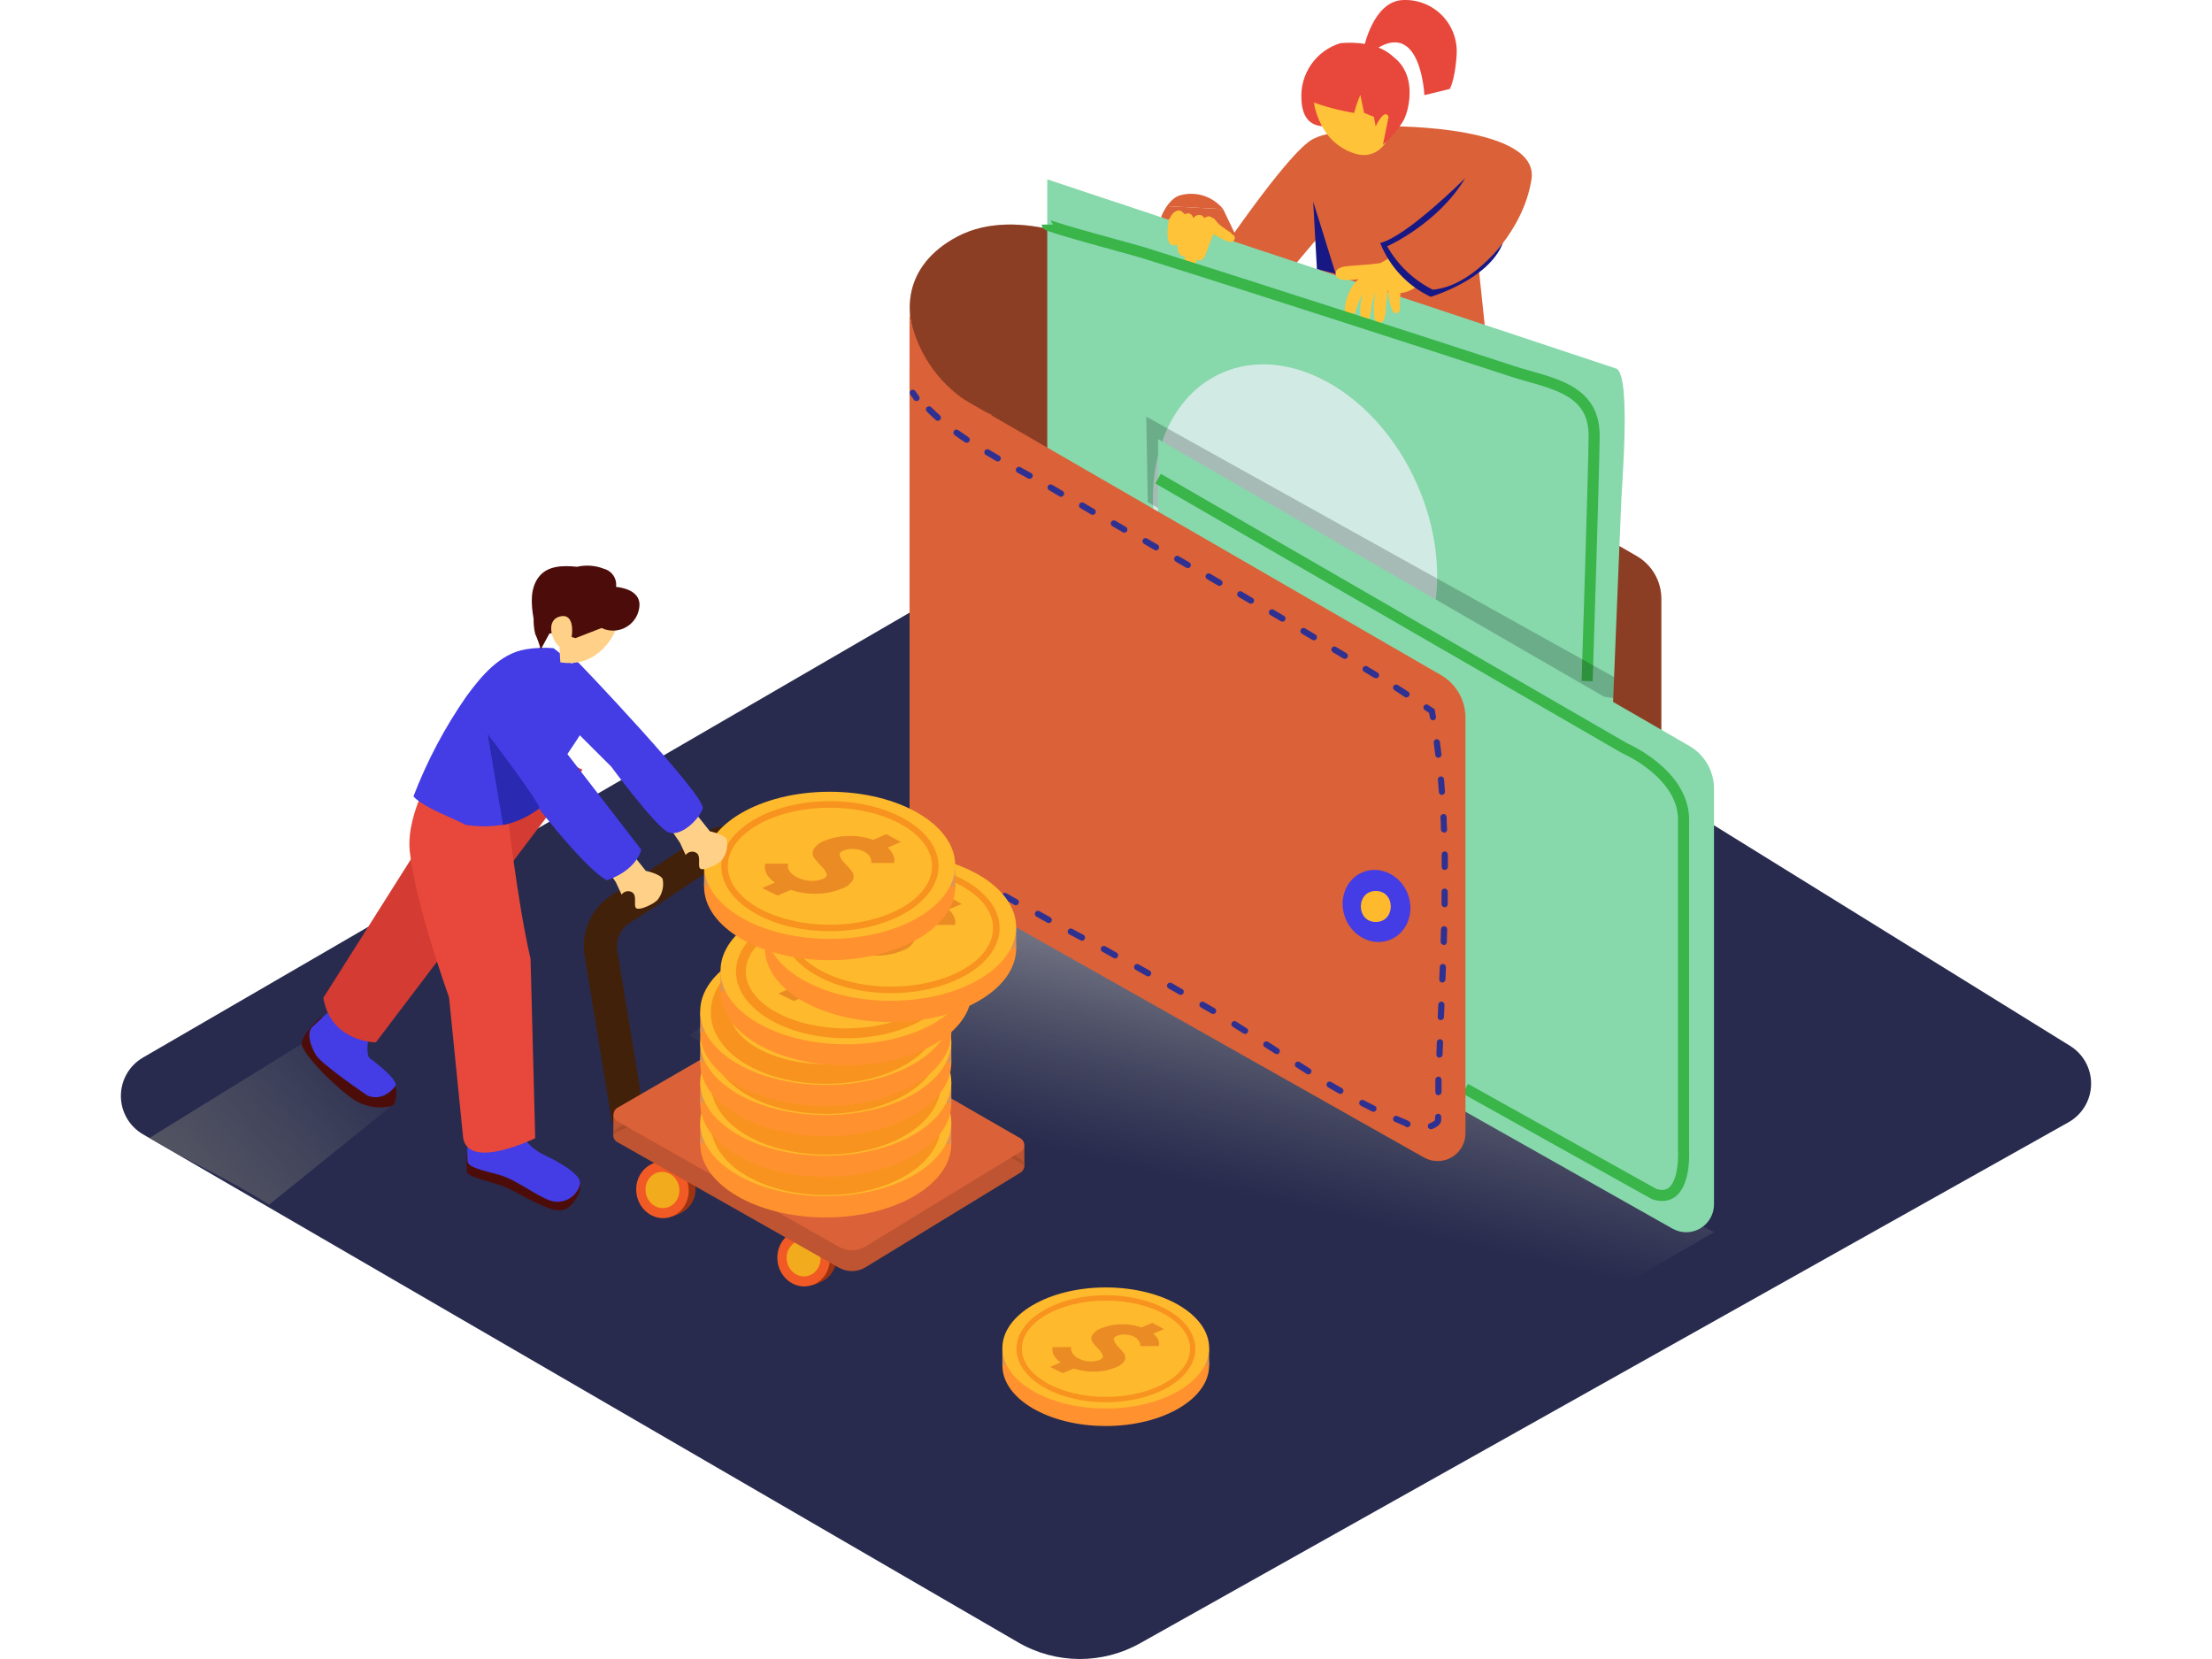 <?xml version="1.0" encoding="UTF-8" standalone="no"?><!-- Generator: Gravit.io --><svg xmlns="http://www.w3.org/2000/svg" xmlns:xlink="http://www.w3.org/1999/xlink" style="isolation:isolate" viewBox="0 0 400 300" width="400pt" height="300pt"><defs><clipPath id="_clipPath_4R2CEgo2SX46K1klMkjLg9uZ4y9en9XB"><rect width="400" height="300"/></clipPath></defs><g clip-path="url(#_clipPath_4R2CEgo2SX46K1klMkjLg9uZ4y9en9XB)"><g><path d=" M 206.188 297.14 L 374.051 202.943 C 376.522 201.552 378.076 198.961 378.138 196.126 C 378.2 193.291 376.761 190.633 374.353 189.136 L 211.623 88.337 C 209.107 86.778 205.937 86.731 203.375 88.214 L 25.852 191.243 C 23.381 192.679 21.86 195.322 21.86 198.18 C 21.86 201.038 23.381 203.681 25.852 205.117 L 184.154 297.017 C 190.961 300.95 199.338 300.997 206.188 297.14 Z " fill="rgb(40,43,78)"/><linearGradient id="_lgradient_52" x1="0.481" y1="0.597" x2="0.647" y2="0.201" gradientTransform="matrix(185.346,0,0,102.266,124.621,152.443)" gradientUnits="userSpaceOnUse"><stop offset="0%" stop-opacity="0" style="stop-color:rgb(128,128,128)"/><stop offset="100%" stop-opacity="0.68" style="stop-color:rgb(183,183,183)"/></linearGradient><path d=" M 254.895 254.709 L 309.967 222.814 L 171.782 152.443 L 124.621 187.286 C 131.716 191.601 247.935 250.215 254.895 254.709 Z " fill="url(#_lgradient_52)"/><linearGradient id="_lgradient_53" x1="0" y1="0.5" x2="0.865" y2="-0.002" gradientTransform="matrix(76.624,0,0,54.31,83.255,203.559)" gradientUnits="userSpaceOnUse"><stop offset="100%" stop-opacity="0" style="stop-color:rgb(128,128,128)"/><stop offset="100%" stop-opacity="0.028" style="stop-color:rgb(124,129,126)"/></linearGradient><path d=" M 116.754 257.87 L 159.879 227.095 L 130.416 203.559 L 83.255 238.436 C 90.338 242.74 109.794 253.376 116.754 257.87 Z " fill="url(#_lgradient_53)"/><linearGradient id="_lgradient_54" x1="0" y1="0.5" x2="0.894" y2="0.053" gradientTransform="matrix(48.191,0,0,29.442,55.764,210.934)" gradientUnits="userSpaceOnUse"><stop offset="100%" stop-opacity="0" style="stop-color:rgb(128,128,128)"/><stop offset="100%" stop-opacity="0.04" style="stop-color:rgb(123,129,126)"/></linearGradient><path d=" M 103.955 217.994 L 85.284 210.934 L 55.764 229.168 C 62.365 233.18 69.403 236.329 75.937 240.375 C 84.903 232.418 94.463 225.302 103.955 217.994 Z " fill="url(#_lgradient_54)"/><linearGradient id="_lgradient_55" x1="0" y1="0.5" x2="0.87" y2="0.007" gradientTransform="matrix(43.742,0,0,30.26,27.006,187.589)" gradientUnits="userSpaceOnUse"><stop offset="0%" stop-opacity="0.585" style="stop-color:rgb(111,111,111)"/><stop offset="100%" stop-opacity="0.05" style="stop-color:rgb(122,129,125)"/></linearGradient><path d=" M 48.647 217.849 L 70.748 200.029 L 56.47 187.589 L 27.006 205.79 C 34.089 210.093 41.688 213.366 48.647 217.849 Z " fill="url(#_lgradient_55)"/><path d=" M 296.003 100.576 L 199.889 45.089 L 199.889 135.33 L 292.91 187.847 C 294.468 188.728 296.377 188.715 297.923 187.813 C 299.469 186.91 300.419 185.255 300.419 183.465 L 300.419 108.286 C 300.427 105.113 298.745 102.175 296.003 100.576 L 296.003 100.576 Z " fill="rgb(218,97,56)"/><path d=" M 221.183 37.815 L 211.007 37.277 C 210.609 37.856 210.275 38.476 210.01 39.126 L 211.276 43.497 L 225.173 46.153 L 221.183 37.815 Z " fill="rgb(218,97,56)"/><path d=" M 245.772 25.33 C 245.077 25.33 242.175 22.82 237.501 25.106 C 232.828 27.392 218.695 48.641 218.695 48.641 L 228.277 54.85 L 237.86 43.497 L 240.583 61.72 C 240.583 61.72 250.77 69.509 268.702 60.835 L 267.413 48.619 C 267.413 48.619 275.382 42.197 276.939 32.469 C 278.497 22.741 251.824 22.842 251.824 22.842" fill="rgb(218,97,56)"/><path d=" M 268.702 60.835 C 270.884 67.348 272.114 74.143 272.356 81.008 L 242.488 67.055 L 240.572 61.765" fill="rgb(255,195,57)"/><g opacity="0.36"><path d=" M 296.003 100.576 L 199.889 45.089 L 199.889 135.33 L 292.91 187.847 C 294.468 188.728 296.377 188.715 297.923 187.813 C 299.469 186.91 300.419 185.255 300.419 183.465 L 300.419 108.286 C 300.427 105.113 298.745 102.175 296.003 100.576 L 296.003 100.576 Z " fill="rgb(0,0,0)"/></g><path d=" M 199.889 45.089 C 199.889 45.089 184.491 36.784 173.126 42.78 C 163.533 47.846 161.605 57.349 169.092 67.985 C 176.578 78.621 206.412 94.176 206.412 94.176" fill="rgb(218,97,56)"/><g opacity="0.36"><path d=" M 199.889 45.089 C 199.889 45.089 184.491 36.784 173.126 42.78 C 163.533 47.846 161.605 57.349 169.092 67.985 C 176.578 78.621 206.412 94.176 206.412 94.176" fill="rgb(0,0,0)"/></g><path d=" M 292.327 66.674 L 189.377 32.436 L 189.377 122.676 L 282.397 175.194 C 283.956 176.075 285.865 176.062 287.411 175.16 C 288.957 174.257 289.907 172.602 289.906 170.812 L 293.112 92.159 C 293.134 88.965 295.073 68.265 292.327 66.674 Z " fill="rgb(135,216,171)"/><path d=" M 242.432 7.791 C 237.942 9.136 234.994 13.427 235.349 18.101 C 235.686 25.801 243.721 21.8 243.721 21.8 L 251.835 22.842 C 251.835 22.842 253.303 22.539 253.841 16.118 C 254.379 9.696 248.921 7.286 242.432 7.791 Z " fill="rgb(231,72,59)"/><path d=" M 237.658 15.434 C 237.03 18.057 238.129 21.363 239.406 23.414 C 240.748 25.648 242.92 27.26 245.447 27.897 C 248.137 28.513 250.188 27.022 251.23 24.59 C 252.406 22.011 252.578 19.086 251.712 16.387 C 250.829 14.09 248.987 12.293 246.669 11.467 C 244.134 10.696 241.383 11.187 239.272 12.789 C 238.449 13.462 237.88 14.395 237.658 15.434 Z " fill="rgb(255,195,57)"/><path d=" M 236.627 18.18 C 239.291 19.213 242.055 19.964 244.875 20.421 C 245.16 19.305 245.534 18.215 245.996 17.16 C 246.075 17.507 246.669 20.421 246.669 20.421 L 248.451 21.139 L 248.764 22.853 C 248.764 22.853 250.378 19.413 251.096 21.139 C 251.096 21.139 250.076 26.171 250.076 26.171 C 251.581 24.902 252.858 23.386 253.852 21.688 C 255.141 19.222 257.136 9.528 246.669 8.474 C 236.201 7.421 236.627 18.18 236.627 18.18 Z " fill="rgb(231,72,59)"/><path d=" M 246.691 8.407 C 246.691 8.407 248.339 0.562 253.326 0.035 C 256.004 -0.199 258.653 0.739 260.588 2.607 C 262.522 4.475 263.552 7.089 263.412 9.774 C 263.412 9.774 263.244 13.943 262.168 16.084 L 257.573 17.205 C 257.573 17.205 256.979 3.823 249.033 8.743" fill="rgb(231,72,59)"/><path d=" M 251.185 46.658 C 250.667 47.013 250.119 47.324 249.549 47.588 C 247.834 47.834 246.119 47.924 244.349 48.07 C 243.531 48.137 241.457 48.193 241.547 49.504 C 241.637 50.815 243.262 50.625 244.057 50.625 C 244.584 50.625 245.122 50.535 245.649 50.468 C 244.919 51.174 244.332 52.015 243.923 52.945 C 243.519 53.886 242.802 55.971 243.452 56.946 C 244.102 57.921 244.976 56.946 245.167 56.195 C 245.45 55.112 245.876 54.072 246.433 53.102 C 245.903 54.839 245.826 56.683 246.209 58.459 C 246.292 58.681 246.491 58.839 246.726 58.87 C 246.961 58.9 247.193 58.798 247.33 58.604 C 247.708 57.463 247.952 56.283 248.058 55.085 C 248.227 54.321 248.455 53.572 248.742 52.844 C 248.433 54.355 248.358 55.905 248.518 57.439 C 248.532 57.563 248.583 57.68 248.664 57.775 C 248.664 57.775 248.664 57.854 248.664 57.887 C 248.668 58.082 248.761 58.264 248.915 58.382 C 249.07 58.5 249.271 58.54 249.459 58.492 C 250.389 58.246 250.49 57.125 250.58 56.251 C 250.657 54.918 250.806 53.589 251.028 52.272 C 251.016 53.669 251.302 55.053 251.869 56.329 C 251.94 56.479 252.074 56.589 252.235 56.628 C 252.396 56.667 252.566 56.632 252.698 56.531 C 252.969 56.468 253.16 56.226 253.158 55.948 C 253.158 55.343 253.158 54.738 253.158 54.133 L 253.236 53.012 C 254.441 52.864 255.574 52.356 256.486 51.555 C 254.418 50.282 252.618 48.619 251.185 46.658 Z " fill="rgb(255,195,57)"/><path d=" M 213.08 35.417 C 212.853 35.519 212.635 35.643 212.43 35.786 C 211.875 36.2 211.394 36.704 211.007 37.277 L 221.183 37.815 C 219.246 35.405 216.017 34.45 213.08 35.417 Z " fill="rgb(218,97,56)"/><path d=" M 223.01 42.488 L 222.775 42.365 C 222.74 42.24 222.66 42.132 222.551 42.063 L 221.643 41.48 C 221.604 41.416 221.55 41.362 221.486 41.323 C 220.763 40.905 220.14 40.335 219.659 39.653 C 219.557 39.494 219.378 39.4 219.188 39.406 C 219.035 39.194 218.775 39.085 218.516 39.126 C 218.245 39.158 217.988 39.267 217.776 39.44 C 217.651 39.194 217.44 39.002 217.182 38.902 C 216.644 38.768 216.081 38.999 215.793 39.474 C 215.738 39.151 215.546 38.869 215.266 38.7 C 214.952 38.512 214.554 38.539 214.268 38.768 C 214.139 38.605 213.984 38.465 213.809 38.353 L 213.73 38.274 C 213.462 38.013 213.049 37.972 212.733 38.174 C 212.194 38.39 211.781 38.839 211.612 39.395 C 211.45 39.485 211.341 39.648 211.321 39.832 C 211.198 40.751 210.548 44.898 212.542 44.315 C 212.65 44.281 212.744 44.215 212.811 44.125 C 212.811 44.27 212.811 44.405 212.879 44.551 C 213.024 45.47 213.181 46.333 214.224 46.389 C 214.224 47.274 214.493 48.518 215.277 48.451 C 215.414 48.503 215.566 48.494 215.695 48.425 C 215.824 48.356 215.917 48.235 215.949 48.092 C 216.197 47.738 216.358 47.331 216.42 46.904 C 216.633 47.139 216.947 47.207 217.406 46.904 C 217.469 46.855 217.525 46.798 217.575 46.736 C 217.7 46.661 217.793 46.541 217.832 46.4 C 218.026 45.99 218.191 45.567 218.325 45.133 L 219.368 42.41 L 219.726 42.522 C 220.354 42.899 221.006 43.236 221.676 43.531 C 222.203 43.755 223.066 44.035 223.257 43.228 C 223.381 42.955 223.274 42.632 223.01 42.488 L 223.01 42.488 Z " fill="rgb(255,195,57)"/><mask id="_mask_6bqbADsIg4BOp2oeZN3IFeBHcFF5KppK" x="-200%" y="-200%" width="400%" height="400%"><rect x="-200%" y="-200%" width="400%" height="400%" style="fill:white;"/><path d=" M 189.377 40.606 C 189.377 40.998 205.314 45.245 206.345 45.57 C 218.415 49.347 230.452 53.214 242.488 57.092 Q 258.055 62.101 273.611 67.178 C 280.089 69.285 288.27 70.081 288.27 78.733 C 288.27 83.854 287.004 123.158 287.004 123.158" fill="black" stroke="none"/></mask><path d=" M 189.377 40.606 C 189.377 40.998 205.314 45.245 206.345 45.57 C 218.415 49.347 230.452 53.214 242.488 57.092 Q 258.055 62.101 273.611 67.178 C 280.089 69.285 288.27 70.081 288.27 78.733 C 288.27 83.854 287.004 123.158 287.004 123.158" fill="none"/><path d=" M 189.377 40.606 C 189.377 40.998 205.314 45.245 206.345 45.57 C 218.415 49.347 230.452 53.214 242.488 57.092 Q 258.055 62.101 273.611 67.178 C 280.089 69.285 288.27 70.081 288.27 78.733 C 288.27 83.854 287.004 123.158 287.004 123.158" fill="none" mask="url(#_mask_6bqbADsIg4BOp2oeZN3IFeBHcFF5KppK)" vector-effect="non-scaling-stroke" stroke-width="2" stroke="rgb(57,181,74)" stroke-linejoin="miter" stroke-linecap="butt" stroke-miterlimit="10"/><path d=" M 212.228 107.063 C 204.86 90.661 208.718 72.925 220.838 67.48 C 232.957 62.036 248.779 70.932 256.147 87.335 C 263.515 103.737 259.657 121.474 247.537 126.918 C 235.418 132.362 219.596 123.466 212.228 107.063 Z " fill="rgb(209,234,228)"/><path d=" M 232.677 160.966 C 227.409 144.37 233.088 127.736 245.351 123.844 C 257.614 119.951 271.846 130.265 277.114 146.861 C 282.382 163.457 276.703 180.091 264.44 183.984 C 252.177 187.876 237.944 177.562 232.677 160.966 Z " fill="rgb(209,234,228)"/><g opacity="0.2"><path d=" M 291.744 126.252 L 291.901 122.441 L 207.286 75.348 L 207.555 90.792 L 260.521 121.365" fill="rgb(0,0,0)"/></g><path d=" M 305.529 134.915 L 209.416 79.405 L 209.416 169.657 L 302.436 222.175 C 303.994 223.056 305.903 223.043 307.449 222.141 C 308.995 221.238 309.946 219.583 309.945 217.793 L 309.945 142.592 C 309.941 139.43 308.26 136.508 305.529 134.915 L 305.529 134.915 Z " fill="rgb(135,216,171)"/><mask id="_mask_40Sluou7wY9SDCT9Ll4dUmfI7J50Uqex" x="-200%" y="-200%" width="400%" height="400%"><rect x="-200%" y="-200%" width="400%" height="400%" style="fill:white;"/><path d=" M 209.416 86.555 L 293.795 135.307 C 293.795 135.307 304.24 139.79 304.442 148.005 C 304.442 148.005 304.442 207.975 304.442 207.975 C 304.442 207.975 305.059 217.894 299.119 215.921 L 264.97 196.869" fill="black" stroke="none"/></mask><path d=" M 209.416 86.555 L 293.795 135.307 C 293.795 135.307 304.24 139.79 304.442 148.005 C 304.442 148.005 304.442 207.975 304.442 207.975 C 304.442 207.975 305.059 217.894 299.119 215.921 L 264.97 196.869" fill="none"/><path d=" M 209.416 86.555 L 293.795 135.307 C 293.795 135.307 304.24 139.79 304.442 148.005 C 304.442 148.005 304.442 207.975 304.442 207.975 C 304.442 207.975 305.059 217.894 299.119 215.921 L 264.97 196.869" fill="none" mask="url(#_mask_40Sluou7wY9SDCT9Ll4dUmfI7J50Uqex)" vector-effect="non-scaling-stroke" stroke-width="2" stroke="rgb(57,181,74)" stroke-linejoin="miter" stroke-linecap="butt" stroke-miterlimit="10"/><path d=" M 260.521 122.049 L 164.474 66.55 L 164.474 156.791 L 257.495 209.309 C 259.053 210.19 260.962 210.177 262.508 209.275 C 264.054 208.372 265.004 206.717 265.004 204.927 L 265.004 129.748 C 264.994 126.565 263.285 123.629 260.521 122.049 L 260.521 122.049 Z " fill="rgb(218,97,56)"/><path d=" M 164.474 74.261 L 164.474 56.464 C 164.474 56.464 165.517 69.184 179.47 75.068" fill="rgb(218,97,56)"/><path d=" M 165.73 72.535 C 165.553 72.535 165.387 72.452 165.281 72.311 Q 164.945 71.851 164.62 71.381 C 164.493 71.217 164.467 70.997 164.552 70.808 C 164.637 70.619 164.819 70.492 165.026 70.478 C 165.232 70.465 165.43 70.566 165.539 70.742 Q 165.853 71.201 166.178 71.639 C 166.305 71.808 166.326 72.036 166.231 72.225 C 166.136 72.415 165.942 72.535 165.73 72.535 Z " fill="rgb(46,49,146)"/><path d=" M 254.334 126.128 C 254.227 126.128 254.122 126.097 254.032 126.039 L 252.194 124.828 C 252.014 124.726 251.905 124.532 251.911 124.325 C 251.918 124.118 252.038 123.931 252.224 123.839 C 252.409 123.747 252.631 123.766 252.799 123.887 L 254.648 125.075 C 254.857 125.21 254.952 125.465 254.882 125.703 C 254.812 125.941 254.594 126.105 254.346 126.106 L 254.334 126.128 Z  M 248.787 122.587 C 248.702 122.607 248.614 122.607 248.529 122.587 L 246.669 121.466 C 246.498 121.36 246.398 121.171 246.405 120.971 C 246.411 120.77 246.525 120.589 246.702 120.494 C 246.879 120.4 247.092 120.407 247.263 120.513 L 249.123 121.634 C 249.33 121.768 249.425 122.021 249.358 122.257 C 249.291 122.494 249.078 122.66 248.832 122.665 L 248.787 122.587 Z  M 243.183 119.146 C 243.081 119.147 242.98 119.12 242.892 119.068 L 241.02 117.947 C 240.76 117.787 240.676 117.447 240.832 117.184 C 240.988 116.921 241.326 116.832 241.592 116.983 L 243.463 118.104 C 243.681 118.233 243.785 118.493 243.717 118.737 C 243.649 118.981 243.425 119.149 243.172 119.146 L 243.183 119.146 Z  M 237.58 115.784 C 237.481 115.783 237.384 115.756 237.299 115.706 L 235.417 114.585 C 235.156 114.424 235.073 114.085 235.229 113.822 C 235.385 113.559 235.722 113.47 235.988 113.621 L 237.871 114.742 C 238.087 114.87 238.191 115.126 238.126 115.369 C 238.061 115.612 237.842 115.781 237.591 115.784 L 237.58 115.784 Z  M 231.909 112.422 C 231.81 112.421 231.713 112.394 231.628 112.343 L 229.734 111.223 C 229.56 111.123 229.453 110.937 229.452 110.736 C 229.452 110.535 229.559 110.35 229.733 110.249 C 229.906 110.148 230.121 110.148 230.295 110.248 L 232.189 111.368 C 232.405 111.497 232.509 111.753 232.444 111.996 C 232.379 112.238 232.16 112.408 231.909 112.411 L 231.909 112.422 Z  M 226.215 109.161 C 226.118 109.163 226.021 109.14 225.935 109.093 L 224.03 107.973 C 223.844 107.881 223.724 107.694 223.718 107.486 C 223.712 107.279 223.821 107.085 224.001 106.983 C 224.182 106.88 224.404 106.886 224.579 106.998 L 226.484 108.118 C 226.713 108.241 226.827 108.505 226.76 108.756 C 226.693 109.006 226.463 109.178 226.204 109.172 L 226.215 109.161 Z  M 220.5 105.933 C 220.402 105.935 220.305 105.912 220.219 105.866 L 218.314 104.745 C 218.128 104.653 218.008 104.466 218.002 104.258 C 217.996 104.051 218.105 103.857 218.286 103.755 C 218.466 103.652 218.688 103.658 218.863 103.77 L 220.78 104.891 C 221.008 105.014 221.122 105.277 221.056 105.528 C 220.989 105.779 220.759 105.951 220.5 105.944 L 220.5 105.933 Z  M 214.773 102.728 C 214.679 102.728 214.586 102.705 214.504 102.66 L 212.587 101.54 C 212.336 101.38 212.254 101.051 212.4 100.792 C 212.546 100.533 212.87 100.433 213.136 100.565 L 215.053 101.685 C 215.279 101.807 215.393 102.068 215.33 102.317 C 215.266 102.566 215.041 102.74 214.784 102.739 L 214.773 102.728 Z  M 209.035 99.522 C 208.941 99.523 208.848 99.5 208.766 99.455 L 206.849 98.334 C 206.598 98.174 206.516 97.846 206.662 97.587 C 206.808 97.328 207.131 97.228 207.398 97.359 L 209.304 98.48 C 209.53 98.602 209.644 98.863 209.58 99.112 C 209.517 99.361 209.292 99.535 209.035 99.533 L 209.035 99.522 Z  M 203.308 96.317 C 203.21 96.319 203.113 96.296 203.027 96.25 L 201.122 95.129 C 200.871 94.969 200.789 94.641 200.935 94.382 C 201.081 94.122 201.405 94.022 201.671 94.154 L 203.577 95.275 C 203.805 95.398 203.919 95.661 203.852 95.912 C 203.786 96.163 203.556 96.335 203.296 96.328 L 203.308 96.317 Z  M 197.581 93.089 C 197.483 93.092 197.387 93.068 197.301 93.022 L 195.395 91.901 C 195.126 91.747 195.033 91.403 195.188 91.134 C 195.343 90.864 195.686 90.772 195.956 90.926 L 197.861 92.047 C 198.089 92.17 198.203 92.434 198.137 92.684 C 198.07 92.935 197.84 93.107 197.581 93.1 L 197.581 93.089 Z  M 191.876 89.839 C 191.778 89.838 191.681 89.811 191.596 89.761 L 189.702 88.64 C 189.433 88.485 189.34 88.142 189.495 87.872 C 189.649 87.603 189.993 87.51 190.262 87.665 L 192.156 88.786 C 192.373 88.914 192.477 89.17 192.412 89.413 C 192.346 89.656 192.128 89.825 191.876 89.828 L 191.876 89.839 Z  M 186.172 86.589 C 186.078 86.59 185.985 86.566 185.903 86.522 L 183.986 85.468 C 183.714 85.32 183.614 84.979 183.762 84.706 C 183.911 84.434 184.252 84.334 184.524 84.482 L 186.452 85.536 C 186.678 85.658 186.792 85.918 186.729 86.167 C 186.665 86.416 186.44 86.59 186.183 86.589 L 186.172 86.589 Z  M 180.411 83.429 C 180.314 83.431 180.217 83.408 180.131 83.361 L 178.226 82.241 C 177.993 82.072 177.927 81.754 178.071 81.506 C 178.215 81.257 178.524 81.158 178.786 81.277 L 180.68 82.398 C 180.909 82.521 181.023 82.784 180.956 83.035 C 180.889 83.286 180.659 83.458 180.4 83.451 L 180.411 83.429 Z  M 174.808 80.066 C 174.696 80.068 174.587 80.037 174.494 79.977 Q 173.564 79.372 172.678 78.722 C 172.496 78.614 172.39 78.412 172.405 78.201 C 172.419 77.99 172.552 77.804 172.747 77.723 C 172.942 77.641 173.167 77.676 173.328 77.814 Q 174.202 78.441 175.11 79.047 C 175.32 79.182 175.415 79.441 175.342 79.681 C 175.269 79.92 175.047 80.082 174.796 80.078 L 174.808 80.066 Z  M 169.585 76.099 C 169.448 76.097 169.316 76.045 169.215 75.953 Q 168.386 75.214 167.601 74.429 C 167.459 74.287 167.404 74.08 167.456 73.886 C 167.508 73.692 167.659 73.54 167.854 73.488 C 168.048 73.436 168.255 73.491 168.397 73.633 Q 169.159 74.396 169.966 75.113 C 170.136 75.268 170.195 75.511 170.113 75.726 C 170.031 75.942 169.826 76.085 169.596 76.088 L 169.585 76.099 Z " fill="rgb(46,49,146)"/><path d=" M 259.131 130.253 C 258.858 130.251 258.626 130.052 258.582 129.782 L 258.425 128.919 L 257.697 128.437 C 257.509 128.337 257.395 128.139 257.401 127.926 C 257.408 127.714 257.534 127.523 257.727 127.434 C 257.921 127.345 258.147 127.373 258.313 127.507 L 259.434 128.258 L 259.669 129.603 C 259.695 129.75 259.661 129.901 259.575 130.023 C 259.489 130.145 259.357 130.228 259.21 130.253 L 259.131 130.253 Z " fill="rgb(46,49,146)"/><path d=" M 258.862 204.198 C 258.553 204.254 258.257 204.048 258.201 203.739 C 258.145 203.429 258.351 203.133 258.66 203.077 C 259.243 202.853 259.49 202.596 259.501 202.506 L 259.501 201.957 C 259.501 201.647 259.752 201.396 260.061 201.396 C 260.371 201.396 260.622 201.647 260.622 201.957 L 260.622 202.517 C 260.622 203.156 260.05 203.739 259.064 204.12 C 259.002 204.159 258.934 204.185 258.862 204.198 L 258.862 204.198 Z  M 254.514 203.84 C 254.392 203.84 254.275 203.8 254.178 203.728 L 254.065 203.638 L 252.239 202.853 C 251.954 202.73 251.823 202.398 251.947 202.114 C 252.071 201.829 252.402 201.698 252.687 201.822 L 254.57 202.629 L 254.85 202.82 C 255.043 202.964 255.122 203.216 255.045 203.445 C 254.969 203.674 254.755 203.828 254.514 203.828 L 254.514 203.84 Z  M 248.361 201.038 C 248.276 201.038 248.191 201.019 248.114 200.982 L 246.086 199.951 C 245.81 199.808 245.703 199.47 245.845 199.194 C 245.987 198.919 246.326 198.811 246.601 198.953 L 248.607 199.973 C 248.843 200.087 248.968 200.349 248.909 200.604 C 248.85 200.859 248.623 201.039 248.361 201.038 Z  M 260.106 198.068 L 260.106 198.068 C 259.958 198.065 259.816 198.003 259.713 197.896 C 259.61 197.789 259.554 197.645 259.557 197.496 Q 259.557 196.376 259.557 195.255 C 259.557 194.945 259.808 194.694 260.117 194.694 C 260.427 194.694 260.678 194.945 260.678 195.255 Q 260.678 196.376 260.678 197.496 C 260.666 197.801 260.411 198.041 260.106 198.034 L 260.106 198.068 Z  M 242.387 197.821 C 242.289 197.821 242.192 197.794 242.107 197.743 L 240.146 196.622 C 239.88 196.461 239.795 196.115 239.955 195.849 C 240.116 195.583 240.463 195.497 240.729 195.658 L 242.668 196.779 C 242.884 196.907 242.988 197.164 242.923 197.406 C 242.858 197.649 242.639 197.819 242.387 197.821 Z  M 236.593 194.291 C 236.486 194.291 236.381 194.26 236.291 194.201 L 234.385 192.98 C 234.144 192.806 234.081 192.473 234.242 192.222 C 234.403 191.971 234.732 191.891 234.991 192.038 L 236.896 193.249 C 237.104 193.383 237.199 193.639 237.13 193.877 C 237.06 194.115 236.841 194.279 236.593 194.28 L 236.593 194.291 Z  M 260.285 191.276 L 260.285 191.276 C 260.137 191.27 259.997 191.206 259.896 191.096 C 259.795 190.987 259.741 190.842 259.748 190.693 L 259.826 188.452 C 259.849 188.148 260.104 187.913 260.409 187.914 C 260.557 187.92 260.698 187.985 260.799 188.094 C 260.899 188.203 260.953 188.348 260.947 188.497 L 260.868 190.738 C 260.839 191.039 260.576 191.262 260.274 191.243 L 260.285 191.276 Z  M 230.878 190.626 C 230.77 190.627 230.665 190.595 230.575 190.537 L 228.67 189.326 C 228.428 189.152 228.365 188.819 228.526 188.568 C 228.687 188.318 229.016 188.237 229.275 188.385 L 231.18 189.606 C 231.389 189.741 231.484 189.997 231.414 190.235 C 231.344 190.473 231.126 190.637 230.878 190.637 L 230.878 190.626 Z  M 225.151 186.973 C 225.043 186.972 224.938 186.941 224.848 186.883 L 222.932 185.684 C 222.761 185.578 222.661 185.389 222.668 185.188 C 222.674 184.988 222.788 184.806 222.965 184.712 C 223.142 184.618 223.355 184.625 223.526 184.731 L 225.442 185.942 C 225.651 186.076 225.746 186.332 225.676 186.57 C 225.606 186.808 225.388 186.972 225.139 186.973 L 225.151 186.973 Z  M 260.532 184.485 L 260.532 184.485 C 260.383 184.479 260.243 184.414 260.142 184.305 C 260.041 184.195 259.988 184.05 259.994 183.902 L 260.084 181.66 C 260.102 181.354 260.359 181.116 260.667 181.122 C 260.815 181.128 260.955 181.193 261.056 181.302 C 261.157 181.412 261.211 181.557 261.204 181.705 L 261.115 183.947 C 261.085 184.247 260.822 184.471 260.521 184.451 L 260.532 184.485 Z  M 219.379 183.364 C 219.276 183.365 219.175 183.338 219.088 183.285 L 217.149 182.165 C 216.888 182.004 216.805 181.665 216.961 181.402 C 217.117 181.139 217.455 181.05 217.72 181.201 L 219.659 182.322 C 219.877 182.451 219.981 182.71 219.913 182.954 C 219.845 183.198 219.621 183.366 219.368 183.364 L 219.379 183.364 Z  M 213.529 179.923 C 213.43 179.922 213.333 179.895 213.249 179.845 L 211.287 178.724 C 211.036 178.564 210.954 178.236 211.1 177.977 C 211.246 177.717 211.57 177.617 211.836 177.749 L 213.798 178.87 C 214.014 178.998 214.118 179.254 214.053 179.497 C 213.988 179.74 213.769 179.909 213.518 179.912 L 213.529 179.923 Z  M 260.801 177.682 L 260.801 177.682 C 260.652 177.676 260.512 177.611 260.411 177.502 C 260.31 177.393 260.257 177.248 260.263 177.099 L 260.353 174.858 C 260.355 174.708 260.419 174.566 260.529 174.464 C 260.639 174.363 260.786 174.31 260.935 174.32 C 261.084 174.325 261.224 174.39 261.325 174.499 C 261.426 174.609 261.48 174.754 261.473 174.902 L 261.384 177.144 C 261.366 177.449 261.106 177.683 260.801 177.671 L 260.801 177.682 Z  M 207.611 176.561 C 207.517 176.562 207.425 176.538 207.342 176.494 L 205.359 175.373 C 205.086 175.225 204.986 174.883 205.134 174.611 C 205.283 174.339 205.624 174.238 205.897 174.387 L 207.88 175.508 C 208.107 175.63 208.221 175.89 208.157 176.139 C 208.093 176.388 207.868 176.562 207.611 176.561 L 207.611 176.561 Z  M 201.649 173.311 C 201.555 173.311 201.463 173.288 201.38 173.244 L 199.385 172.123 C 199.194 172.037 199.067 171.852 199.055 171.643 C 199.043 171.434 199.149 171.236 199.33 171.129 C 199.51 171.023 199.734 171.026 199.912 171.137 L 201.907 172.257 C 202.133 172.38 202.247 172.64 202.184 172.889 C 202.12 173.138 201.895 173.312 201.638 173.311 L 201.649 173.311 Z  M 261.048 170.857 L 261.048 170.857 C 260.899 170.851 260.759 170.786 260.658 170.677 C 260.557 170.567 260.504 170.422 260.51 170.274 L 260.577 168.032 C 260.589 167.725 260.841 167.483 261.148 167.483 C 261.297 167.486 261.438 167.548 261.541 167.655 C 261.644 167.762 261.701 167.906 261.698 168.055 L 261.63 170.296 C 261.64 170.455 261.582 170.61 261.471 170.723 C 261.36 170.836 261.206 170.897 261.048 170.89 L 261.048 170.857 Z  M 195.653 170.106 C 195.563 170.105 195.474 170.082 195.395 170.038 L 193.4 168.974 C 193.209 168.888 193.082 168.703 193.07 168.494 C 193.059 168.285 193.165 168.087 193.345 167.98 C 193.525 167.874 193.75 167.876 193.927 167.988 L 195.922 169.052 C 196.147 169.173 196.261 169.431 196.2 169.679 C 196.14 169.926 195.919 170.102 195.664 170.106 L 195.653 170.106 Z  M 189.657 166.923 C 189.563 166.923 189.471 166.9 189.388 166.856 L 187.393 165.735 C 187.144 165.579 187.058 165.256 187.196 164.996 C 187.335 164.736 187.651 164.628 187.92 164.749 L 189.915 165.869 C 190.141 165.991 190.255 166.252 190.192 166.501 C 190.128 166.75 189.903 166.924 189.646 166.923 L 189.657 166.923 Z  M 261.227 164.054 L 261.227 164.054 C 261.078 164.051 260.937 163.989 260.834 163.882 C 260.731 163.775 260.675 163.631 260.678 163.482 Q 260.678 162.361 260.678 161.241 C 260.675 161.091 260.733 160.947 260.838 160.841 C 260.944 160.735 261.089 160.677 261.238 160.68 C 261.548 160.68 261.798 160.931 261.798 161.241 Q 261.798 162.361 261.798 163.482 C 261.802 163.635 261.742 163.782 261.634 163.89 C 261.527 163.998 261.379 164.057 261.227 164.054 Z  M 183.684 163.695 C 183.59 163.696 183.497 163.672 183.415 163.628 L 181.431 162.507 C 181.159 162.359 181.058 162.017 181.207 161.745 C 181.355 161.473 181.697 161.372 181.969 161.521 L 183.953 162.642 C 184.179 162.764 184.293 163.024 184.23 163.273 C 184.166 163.523 183.941 163.696 183.684 163.695 L 183.684 163.695 Z  M 177.744 160.423 C 177.646 160.425 177.55 160.402 177.464 160.355 L 175.491 159.235 C 175.317 159.135 175.21 158.949 175.209 158.748 C 175.209 158.547 175.316 158.361 175.489 158.261 C 175.663 158.16 175.877 158.159 176.052 158.26 L 178.013 159.38 C 178.241 159.503 178.355 159.767 178.289 160.018 C 178.222 160.268 177.992 160.44 177.733 160.434 L 177.744 160.423 Z  M 261.261 157.329 C 260.951 157.329 260.7 157.079 260.7 156.769 Q 260.7 155.648 260.7 154.528 C 260.697 154.379 260.753 154.235 260.856 154.128 C 260.959 154.021 261.101 153.959 261.249 153.956 C 261.55 153.971 261.793 154.205 261.821 154.505 Q 261.821 155.626 261.821 156.747 C 261.821 157.056 261.57 157.307 261.261 157.307 L 261.261 157.329 Z  M 171.849 157.105 C 171.75 157.105 171.653 157.078 171.569 157.027 L 169.619 155.906 C 169.358 155.746 169.275 155.406 169.431 155.143 C 169.587 154.88 169.925 154.791 170.19 154.942 L 172.129 156.063 C 172.345 156.191 172.45 156.448 172.384 156.69 C 172.319 156.933 172.1 157.103 171.849 157.105 L 171.849 157.105 Z  M 261.126 150.538 C 260.825 150.538 260.578 150.301 260.566 150 Q 260.566 148.879 260.476 147.758 C 260.476 147.449 260.727 147.198 261.036 147.198 C 261.346 147.198 261.597 147.449 261.597 147.758 Q 261.597 148.879 261.686 150 C 261.692 150.148 261.639 150.293 261.538 150.403 C 261.437 150.512 261.297 150.577 261.148 150.583 L 261.126 150.538 Z  M 260.756 143.757 C 260.463 143.758 260.219 143.534 260.196 143.242 Q 260.117 142.121 260.016 141 C 259.991 140.695 260.215 140.425 260.521 140.395 C 260.825 140.375 261.091 140.597 261.126 140.9 Q 261.227 142.02 261.305 143.141 C 261.325 143.447 261.095 143.711 260.79 143.735 L 260.756 143.757 Z  M 260.106 137.033 C 259.821 137.035 259.58 136.823 259.546 136.54 Q 259.411 135.419 259.266 134.298 C 259.226 133.992 259.441 133.711 259.748 133.671 C 260.052 133.637 260.329 133.85 260.375 134.153 Q 260.532 135.273 260.667 136.394 C 260.685 136.543 260.644 136.693 260.551 136.811 C 260.459 136.929 260.322 137.005 260.173 137.022 L 260.106 137.033 Z " fill="rgb(46,49,146)"/><path d=" M 165.987 153.541 C 165.884 153.539 165.783 153.508 165.696 153.452 L 164.743 152.858 C 164.573 152.752 164.473 152.563 164.479 152.362 C 164.486 152.162 164.599 151.98 164.776 151.886 C 164.953 151.792 165.167 151.799 165.337 151.905 L 166.29 152.499 C 166.497 152.633 166.592 152.885 166.525 153.122 C 166.459 153.359 166.245 153.525 165.999 153.53 L 165.987 153.541 Z " fill="rgb(46,49,146)"/><path d=" M 243.304 166.08 C 241.948 162.705 243.362 158.954 246.462 157.708 C 249.561 156.463 253.178 158.191 254.535 161.565 C 255.891 164.94 254.477 168.691 251.377 169.937 C 248.278 171.183 244.661 169.455 243.304 166.08 Z " fill="rgb(68,60,229)"/><path d=" M 264.97 32.2 C 264.97 32.2 254.334 42.825 249.583 43.934 C 251.278 48.22 254.539 51.702 258.705 53.673 C 258.705 53.673 269.229 50.614 271.795 43.889 C 271.795 43.889 266.091 51.813 259.075 52.384 C 255.618 50.64 252.755 47.91 250.849 44.539 C 250.849 44.539 259.994 40.505 264.97 32.2 Z " fill="rgb(24,24,132)"/><path d=" M 237.467 36.436 L 241.536 49.515 L 238.14 48.652 L 237.467 36.436 L 237.467 36.436 Z " fill="rgb(24,24,132)"/><path d=" M 248.787 161.117 C 245.178 161.117 245.178 166.721 248.787 166.721 C 252.396 166.721 252.407 161.117 248.787 161.117 Z " fill="rgb(255,185,44)"/><path d=" M 104.941 213.444 C 105.073 214.349 104.936 215.272 104.549 216.1 C 103.91 217.221 102.924 219.182 100.515 218.824 C 98.105 218.465 93.499 215.618 91.549 214.744 C 89.599 213.87 84.477 212.873 84.41 211.942 C 84.342 211.012 84.41 208.524 84.41 208.524" fill="rgb(76,13,10)"/><path d=" M 94.754 205.521 C 94.754 205.521 95.359 207.482 98.789 209.04 C 98.789 209.04 105.513 212.144 104.885 214.206 C 104.358 216.157 102.518 217.456 100.503 217.3 C 98.352 217.3 93.544 213.343 90.417 212.492 C 87.29 211.64 84.746 211.113 84.578 210.082 C 84.41 209.051 84.578 203.638 84.578 203.638" fill="rgb(68,60,229)"/><path d=" M 71.577 196.286 C 71.577 196.286 72.048 199.648 70.759 200.029 C 68.829 200.475 66.805 200.262 65.01 199.424 C 62.544 198.393 55.271 191.456 54.565 188.934 C 54.565 188.934 54.072 187.488 58.073 183.924" fill="rgb(76,13,10)"/><path d=" M 66.758 187.264 C 66.758 187.264 66.052 189.931 66.758 191.287 C 66.758 191.287 71.801 194.896 71.566 196.297 C 71.566 196.297 69.526 199.368 66.444 198.113 C 66.444 198.113 58.185 192.509 57.131 190.783 C 57.131 190.783 55.136 187.6 56.313 185.841 C 56.313 185.841 63.676 179.038 63.676 179.038" fill="rgb(68,60,229)"/><path d=" M 89.162 131.889 L 105.345 139.185 L 67.969 188.497 C 67.969 188.497 59.843 188.497 58.465 180.439 L 89.162 131.889 Z " fill="rgb(211,59,51)"/><path d=" M 133.262 154.315 C 131.477 153.031 129.342 152.323 127.143 152.286 C 126.168 152.286 126.168 153.777 127.143 153.81 C 128.651 153.828 130.132 154.212 131.458 154.931 C 132.287 155.391 134.506 156.769 134.383 157.935 C 134.237 159.313 131.402 157.016 130.808 156.612 C 129.53 155.749 128.275 154.841 127.042 153.911 C 126.258 153.328 125.496 154.64 126.28 155.222 C 127.569 156.186 135.605 163.146 135.952 158.36 C 136.075 156.657 134.529 155.245 133.262 154.315 Z " fill="rgb(231,72,59)"/><path d=" M 91.627 145.842 C 91.627 145.842 93.51 162.989 95.942 173.378 C 95.942 173.378 96.783 205.823 96.783 205.823 C 96.783 205.823 84.858 211.685 83.76 205.823 C 83.76 205.823 81.204 180.372 81.204 180.372 C 81.204 180.372 75.04 163.224 74.099 153.967 C 73.359 146.705 79.075 138.277 79.075 138.277" fill="rgb(231,72,59)"/><mask id="_mask_3R4TDN8mmpC7Vzz83pbQyB3pZSIZewo2" x="-200%" y="-200%" width="400%" height="400%"><rect x="-200%" y="-200%" width="400%" height="400%" style="fill:white;"/><path d=" M 113.627 202.506 L 108.617 172.022 C 108.246 168.854 109.797 165.768 112.562 164.177 C 117.359 161.207 130.046 152.611 130.046 152.611 C 130.046 152.611 136.445 150.751 137.476 155.424 C 138.182 158.641 143.326 183.98 143.326 183.98" fill="black" stroke="none"/></mask><path d=" M 113.627 202.506 L 108.617 172.022 C 108.246 168.854 109.797 165.768 112.562 164.177 C 117.359 161.207 130.046 152.611 130.046 152.611 C 130.046 152.611 136.445 150.751 137.476 155.424 C 138.182 158.641 143.326 183.98 143.326 183.98" fill="none"/><path d=" M 113.627 202.506 L 108.617 172.022 C 108.246 168.854 109.797 165.768 112.562 164.177 C 117.359 161.207 130.046 152.611 130.046 152.611 C 130.046 152.611 136.445 150.751 137.476 155.424 C 138.182 158.641 143.326 183.98 143.326 183.98" fill="none" mask="url(#_mask_3R4TDN8mmpC7Vzz83pbQyB3pZSIZewo2)" vector-effect="non-scaling-stroke" stroke-width="6" stroke="rgb(66,33,11)" stroke-linejoin="miter" stroke-linecap="butt" stroke-miterlimit="10"/><path d=" M 169.036 213.724 L 152.707 222.948 C 152.39 223.177 152.298 223.61 152.495 223.948 C 152.691 224.287 153.113 224.421 153.469 224.259 L 169.798 215.036 C 170.115 214.806 170.207 214.374 170.01 214.035 C 169.813 213.697 169.392 213.562 169.036 213.724 Z " fill="rgb(231,72,59)"/><path d=" M 151.732 223.968 C 151.328 219.138 147.518 215.417 145.232 211.405 C 145.008 211.065 144.558 210.961 144.208 211.167 C 143.858 211.374 143.732 211.818 143.92 212.178 C 145.613 215.159 147.989 217.781 149.322 220.964 C 150.275 223.206 150.667 225.66 149.322 227.857 C 148.392 229.403 147.249 230.356 145.344 229.986 Q 143.181 230.401 143.506 227.969 Q 141.959 225.503 144.996 224.988 C 145.96 224.853 145.545 223.385 144.593 223.52 C 138.474 224.36 141.387 233.606 147.551 231.454 C 150.645 230.412 151.99 226.994 151.732 223.968 Z " fill="rgb(231,72,59)"/><path d=" M 125.675 214.016 C 126.069 215.749 125.463 217.558 124.103 218.703 C 122.744 219.849 120.859 220.14 119.217 219.457 C 117.576 218.775 116.452 217.233 116.306 215.462 C 115.88 212.682 116.709 210.06 120.217 209.701 C 122.899 209.441 125.308 211.346 125.675 214.016 L 125.675 214.016 Z " fill="rgb(158,51,18)"/><path d=" M 121.371 220.034 C 122.291 219.796 123.155 219.381 123.915 218.813 C 124.98 217.95 124.184 215.731 124.184 215.731" fill="rgb(158,51,18)"/><path d=" M 115.107 215.911 C 114.679 213.129 116.43 210.548 119.016 210.149 C 121.602 209.751 124.049 211.685 124.478 214.467 C 124.907 217.249 123.155 219.83 120.569 220.229 C 117.983 220.627 115.536 218.693 115.107 215.911 Z " fill="rgb(241,90,36)"/><path d=" M 116.769 215.655 C 116.493 213.864 117.624 212.201 119.292 211.944 C 120.961 211.686 122.54 212.932 122.816 214.723 C 123.092 216.514 121.962 218.177 120.293 218.434 C 118.624 218.692 117.045 217.446 116.769 215.655 Z " fill="rgb(242,171,28)"/><path d=" M 151.194 226.366 C 151.588 228.1 150.982 229.908 149.622 231.054 C 148.263 232.199 146.378 232.49 144.736 231.808 C 143.095 231.125 141.971 229.584 141.825 227.812 C 141.399 225.033 142.228 222.41 145.736 222.051 C 148.418 221.792 150.827 223.696 151.194 226.366 L 151.194 226.366 Z " fill="rgb(158,51,18)"/><path d=" M 146.89 232.418 C 147.81 232.18 148.674 231.765 149.434 231.197 C 150.499 230.334 149.703 228.115 149.703 228.115" fill="rgb(158,51,18)"/><path d=" M 140.629 228.254 C 140.201 225.473 141.952 222.891 144.538 222.492 C 147.124 222.094 149.571 224.029 150 226.81 C 150.429 229.592 148.677 232.174 146.091 232.572 C 143.505 232.971 141.058 231.036 140.629 228.254 Z " fill="rgb(241,90,36)"/><path d=" M 142.291 227.998 C 142.015 226.207 143.146 224.544 144.814 224.287 C 146.483 224.03 148.062 225.275 148.338 227.066 C 148.614 228.858 147.484 230.521 145.815 230.778 C 144.146 231.035 142.567 229.789 142.291 227.998 Z " fill="rgb(242,171,28)"/><path d=" M 111.621 206.518 L 151.709 229.235 C 153.207 230.084 155.048 230.054 156.517 229.157 L 184.535 212.043 C 184.965 211.786 185.228 211.322 185.228 210.822 C 185.228 210.321 184.965 209.857 184.535 209.6 L 145.052 186.805 C 143.916 186.146 142.513 186.146 141.376 186.805 L 111.61 204.041 C 111.165 204.296 110.891 204.77 110.894 205.283 C 110.896 205.796 111.174 206.267 111.621 206.518 Z " fill="rgb(218,97,56)"/><path d=" M 110.926 205.005 L 110.926 201.565 L 113.762 203.683 L 110.926 205.005 L 110.926 205.005 Z " fill="rgb(218,97,56)"/><path d=" M 185.23 207.168 L 185.23 210.687 L 182.204 208.928 L 185.23 207.168 L 185.23 207.168 Z " fill="rgb(218,97,56)"/><g style="opacity:0.36;"><g opacity="0.36"><path d=" M 111.621 206.518 L 151.709 229.235 C 153.207 230.084 155.048 230.054 156.517 229.157 L 184.535 212.043 C 184.965 211.786 185.228 211.322 185.228 210.822 C 185.228 210.321 184.965 209.857 184.535 209.6 L 145.052 186.805 C 143.916 186.146 142.513 186.146 141.376 186.805 L 111.61 204.041 C 111.165 204.296 110.891 204.77 110.894 205.283 C 110.896 205.796 111.174 206.267 111.621 206.518 Z " fill="rgb(0,0,0)"/></g><g opacity="0.36"><path d=" M 110.926 205.005 L 110.926 201.565 L 113.762 203.683 L 110.926 205.005 L 110.926 205.005 Z " fill="rgb(0,0,0)"/></g><g opacity="0.36"><path d=" M 185.23 207.168 L 185.23 210.687 L 182.204 208.928 L 185.23 207.168 L 185.23 207.168 Z " fill="rgb(0,0,0)"/></g></g><path d=" M 111.621 202.764 L 151.709 225.481 C 153.207 226.33 155.048 226.3 156.517 225.402 L 184.535 208.289 C 184.965 208.032 185.228 207.568 185.228 207.067 C 185.228 206.567 184.965 206.103 184.535 205.846 L 145.052 183.106 C 143.916 182.447 142.513 182.447 141.376 183.106 L 111.61 200.343 C 111.192 200.604 110.939 201.063 110.941 201.556 C 110.943 202.049 111.2 202.506 111.621 202.764 Z " fill="rgb(218,97,56)"/><ellipse vector-effect="non-scaling-stroke" cx="149.322" cy="206.854" rx="22.706" ry="13.303" fill="rgb(255,145,46)"/><path d=" M 126.616 206.854 L 126.616 203.01 L 129.082 206.081 L 126.616 206.854 L 126.616 206.854 Z " fill="rgb(224,148,79)"/><path d=" M 172.028 203.01 L 172.028 206.854 L 169.137 206.854 L 171.255 203.772 L 172.028 203.01 L 172.028 203.01 Z " fill="rgb(224,148,79)"/><ellipse vector-effect="non-scaling-stroke" cx="149.322" cy="203.01" rx="22.706" ry="13.303" fill="rgb(255,185,44)"/><path d=" M 160.832 201.24 C 160.99 201.551 161.052 201.902 161.011 202.248 L 160.922 202.596 L 156.775 202.596 C 156.812 202.483 156.838 202.366 156.854 202.248 C 156.838 201.981 156.753 201.722 156.607 201.497 C 156.377 201.095 156.029 200.774 155.61 200.578 C 155.007 200.261 154.34 200.084 153.659 200.063 C 153.03 200.016 152.398 200.112 151.81 200.343 Q 150.936 200.713 151.138 201.318 C 151.333 201.811 151.635 202.256 152.023 202.618 C 152.47 203.074 152.89 203.557 153.278 204.064 C 153.657 204.51 153.744 205.134 153.503 205.666 C 153.046 206.42 152.328 206.979 151.485 207.235 C 150.092 207.817 148.601 208.129 147.092 208.154 C 145.462 208.207 143.835 207.976 142.284 207.471 L 139.897 208.491 L 137.106 207.135 L 139.426 206.137 C 139.007 205.86 138.629 205.524 138.305 205.14 C 138.067 204.866 137.881 204.551 137.756 204.209 C 137.676 203.966 137.627 203.714 137.611 203.459 C 137.582 203.284 137.582 203.106 137.611 202.932 L 137.689 202.73 L 141.836 202.73 C 141.793 202.866 141.76 203.005 141.735 203.145 C 141.754 203.484 141.87 203.811 142.071 204.086 C 142.412 204.586 142.891 204.975 143.45 205.207 C 144.199 205.585 145.02 205.799 145.859 205.834 C 146.624 205.888 147.391 205.765 148.101 205.476 Q 148.964 205.106 148.751 204.501 C 148.546 204.004 148.232 203.56 147.832 203.201 C 147.375 202.75 146.952 202.267 146.565 201.755 C 146.197 201.302 146.127 200.676 146.386 200.152 C 146.881 199.385 147.631 198.817 148.504 198.55 C 149.844 198.009 151.274 197.728 152.718 197.72 C 154.243 197.669 155.763 197.905 157.201 198.415 L 159.577 197.395 L 162.177 198.808 L 159.79 199.827 C 160.256 200.198 160.616 200.685 160.832 201.24 L 160.832 201.24 Z " fill="rgb(234,139,36)"/><path d=" M 149.356 216.112 C 137.678 216.112 128.533 210.429 128.533 203.178 C 128.533 195.927 137.678 190.245 149.356 190.245 C 161.034 190.245 170.179 195.927 170.179 203.178 C 170.179 210.429 161.034 216.112 149.356 216.112 Z  M 149.356 193.775 C 139.987 193.775 132.063 198.079 132.063 203.178 C 132.063 208.278 139.987 212.581 149.356 212.581 C 158.725 212.581 166.649 208.278 166.649 203.178 C 166.649 198.079 158.736 193.775 149.356 193.775 L 149.356 193.775 Z " fill="rgb(247,147,30)"/><ellipse vector-effect="non-scaling-stroke" cx="149.322" cy="199.525" rx="22.706" ry="13.303" fill="rgb(255,145,46)"/><path d=" M 126.616 199.525 L 126.616 195.692 L 129.082 198.763 L 126.616 199.525 L 126.616 199.525 Z " fill="rgb(224,148,79)"/><path d=" M 172.028 195.692 L 172.028 199.525 L 169.137 199.525 L 171.255 196.443 L 172.028 195.692 L 172.028 195.692 Z " fill="rgb(224,148,79)"/><ellipse vector-effect="non-scaling-stroke" cx="149.322" cy="195.692" rx="22.706" ry="13.303" fill="rgb(255,185,44)"/><path d=" M 160.832 193.91 C 160.99 194.221 161.052 194.572 161.011 194.919 L 160.922 195.266 L 156.775 195.266 C 156.812 195.153 156.838 195.037 156.854 194.919 C 156.838 194.651 156.753 194.392 156.607 194.168 C 156.377 193.766 156.029 193.445 155.61 193.249 C 155.007 192.931 154.34 192.755 153.659 192.733 C 153.03 192.686 152.398 192.782 151.81 193.013 Q 150.936 193.383 151.138 193.988 C 151.333 194.482 151.635 194.926 152.023 195.288 C 152.47 195.744 152.89 196.227 153.278 196.734 C 153.657 197.18 153.744 197.804 153.503 198.337 C 153.046 199.091 152.328 199.649 151.485 199.906 C 150.092 200.487 148.601 200.799 147.092 200.825 C 145.462 200.878 143.835 200.646 142.284 200.141 L 139.897 201.161 L 137.106 199.805 L 139.426 198.808 C 139.007 198.531 138.629 198.195 138.305 197.81 C 138.067 197.536 137.881 197.221 137.756 196.88 C 137.676 196.637 137.627 196.384 137.611 196.129 C 137.582 195.955 137.582 195.777 137.611 195.602 L 137.689 195.401 L 141.836 195.401 C 141.793 195.536 141.76 195.675 141.735 195.815 C 141.754 196.155 141.87 196.482 142.071 196.757 C 142.412 197.256 142.891 197.645 143.45 197.877 C 144.199 198.256 145.02 198.47 145.859 198.505 C 146.624 198.558 147.391 198.436 148.101 198.146 Q 148.964 197.776 148.751 197.171 C 148.546 196.675 148.232 196.23 147.832 195.871 C 147.375 195.421 146.952 194.937 146.565 194.425 C 146.197 193.973 146.127 193.346 146.386 192.823 C 146.881 192.055 147.631 191.488 148.504 191.22 C 149.844 190.679 151.274 190.398 152.718 190.391 C 154.243 190.339 155.763 190.575 157.201 191.086 L 159.577 190.066 L 162.177 191.478 L 159.79 192.498 C 160.256 192.868 160.616 193.355 160.832 193.91 L 160.832 193.91 Z " fill="rgb(234,139,36)"/><path d=" M 149.356 208.782 C 137.678 208.782 128.533 203.1 128.533 195.849 C 128.533 188.598 137.678 182.916 149.356 182.916 C 161.034 182.916 170.179 188.598 170.179 195.849 C 170.179 203.1 161.034 208.782 149.356 208.782 Z  M 149.356 186.446 C 139.987 186.446 132.063 190.749 132.063 195.849 C 132.063 200.948 139.987 205.252 149.356 205.252 C 158.725 205.252 166.649 200.948 166.649 195.849 C 166.649 190.749 158.736 186.468 149.356 186.468 L 149.356 186.446 Z " fill="rgb(247,147,30)"/><ellipse vector-effect="non-scaling-stroke" cx="149.322" cy="192.173" rx="22.706" ry="13.303" fill="rgb(255,145,46)"/><path d=" M 126.616 192.173 L 126.616 188.329 L 129.082 191.4 L 126.616 192.173 L 126.616 192.173 Z " fill="rgb(224,148,79)"/><path d=" M 172.028 188.329 L 172.028 192.173 L 169.137 192.173 L 171.255 189.091 L 172.028 188.329 L 172.028 188.329 Z " fill="rgb(224,148,79)"/><ellipse vector-effect="non-scaling-stroke" cx="149.322" cy="188.329" rx="22.706" ry="13.303" fill="rgb(255,185,44)"/><path d=" M 160.832 186.558 C 160.99 186.869 161.052 187.22 161.011 187.567 L 160.922 187.914 L 156.775 187.914 C 156.812 187.801 156.838 187.685 156.854 187.567 C 156.838 187.299 156.753 187.04 156.607 186.816 C 156.377 186.414 156.029 186.093 155.61 185.897 C 155.007 185.579 154.34 185.403 153.659 185.381 C 153.03 185.335 152.398 185.43 151.81 185.661 Q 150.936 186.031 151.138 186.636 C 151.333 187.13 151.635 187.574 152.023 187.936 C 152.47 188.393 152.89 188.875 153.278 189.382 C 153.657 189.828 153.744 190.452 153.503 190.985 C 153.046 191.739 152.328 192.297 151.485 192.554 C 150.092 193.136 148.601 193.447 147.092 193.473 C 145.462 193.526 143.835 193.294 142.284 192.789 L 139.897 193.809 L 137.106 192.453 L 139.426 191.456 C 139.007 191.179 138.629 190.843 138.305 190.458 C 138.067 190.185 137.881 189.869 137.756 189.528 C 137.676 189.285 137.627 189.032 137.611 188.777 C 137.582 188.603 137.582 188.425 137.611 188.25 L 137.689 188.049 L 141.836 188.049 C 141.793 188.184 141.76 188.323 141.735 188.463 C 141.754 188.803 141.87 189.13 142.071 189.405 C 142.412 189.904 142.891 190.293 143.45 190.525 C 144.199 190.904 145.02 191.118 145.859 191.153 C 146.624 191.206 147.391 191.084 148.101 190.794 Q 148.964 190.424 148.751 189.819 C 148.546 189.323 148.232 188.878 147.832 188.519 C 147.375 188.069 146.952 187.585 146.565 187.074 C 146.197 186.621 146.127 185.994 146.386 185.471 C 146.881 184.703 147.631 184.136 148.504 183.868 C 149.844 183.328 151.274 183.046 152.718 183.039 C 154.243 182.988 155.763 183.223 157.201 183.734 L 159.577 182.714 L 162.233 184.227 L 159.846 185.247 C 160.278 185.596 160.617 186.046 160.832 186.558 Z " fill="rgb(234,139,36)"/><path d=" M 149.356 201.43 C 137.678 201.43 128.533 195.748 128.533 188.497 C 128.533 181.246 137.678 175.564 149.356 175.564 C 161.034 175.564 170.179 181.246 170.179 188.497 C 170.179 195.748 161.034 201.43 149.356 201.43 Z  M 149.356 179.094 C 139.987 179.094 132.063 183.398 132.063 188.497 C 132.063 193.596 139.987 197.9 149.356 197.9 C 158.725 197.9 166.649 193.596 166.649 188.497 C 166.649 183.398 158.736 179.094 149.356 179.094 Z " fill="rgb(247,147,30)"/><ellipse vector-effect="non-scaling-stroke" cx="149.322" cy="186.737" rx="22.706" ry="13.303" fill="rgb(255,145,46)"/><path d=" M 126.616 186.737 L 126.616 182.893 L 129.082 185.964 L 126.616 186.737 L 126.616 186.737 Z " fill="rgb(224,148,79)"/><path d=" M 172.028 182.893 L 172.028 186.737 L 169.137 186.737 L 171.255 183.655 L 172.028 182.893 L 172.028 182.893 Z " fill="rgb(224,148,79)"/><ellipse vector-effect="non-scaling-stroke" cx="149.322" cy="182.893" rx="22.706" ry="13.303" fill="rgb(255,185,44)"/><path d=" M 160.832 181.111 C 160.99 181.422 161.052 181.773 161.011 182.12 L 160.922 182.467 L 156.775 182.467 C 156.812 182.354 156.838 182.238 156.854 182.12 C 156.838 181.852 156.753 181.594 156.607 181.369 C 156.377 180.967 156.029 180.646 155.61 180.45 C 155.007 180.132 154.34 179.956 153.659 179.934 C 153.03 179.888 152.398 179.984 151.81 180.215 Q 150.936 180.584 151.138 181.19 C 151.333 181.683 151.635 182.127 152.023 182.49 C 152.47 182.946 152.89 183.429 153.278 183.935 C 153.657 184.381 153.744 185.005 153.503 185.538 C 153.046 186.292 152.328 186.851 151.485 187.107 C 150.092 187.689 148.601 188.001 147.092 188.026 C 145.462 188.079 143.835 187.848 142.284 187.342 L 139.897 188.362 L 137.106 187.006 L 139.426 186.009 C 139.007 185.732 138.629 185.396 138.305 185.011 C 138.067 184.738 137.881 184.422 137.756 184.081 C 137.676 183.838 137.627 183.586 137.611 183.33 C 137.582 183.156 137.582 182.978 137.611 182.804 L 137.689 182.602 L 141.836 182.602 C 141.793 182.738 141.76 182.876 141.735 183.016 C 141.754 183.356 141.87 183.683 142.071 183.958 C 142.412 184.457 142.891 184.847 143.45 185.079 C 144.199 185.457 145.02 185.671 145.859 185.706 C 146.624 185.76 147.391 185.637 148.101 185.348 Q 148.964 184.978 148.751 184.373 C 148.546 183.876 148.232 183.432 147.832 183.073 C 147.375 182.622 146.952 182.139 146.565 181.627 C 146.197 181.174 146.127 180.547 146.386 180.024 C 146.881 179.257 147.631 178.689 148.504 178.421 C 149.844 177.881 151.274 177.599 152.718 177.592 C 154.243 177.541 155.763 177.776 157.201 178.287 L 159.577 177.267 L 162.177 178.679 L 159.79 179.699 C 160.256 180.069 160.616 180.557 160.832 181.111 L 160.832 181.111 Z " fill="rgb(234,139,36)"/><path d=" M 149.356 195.983 C 137.678 195.983 128.533 190.301 128.533 183.05 C 128.533 175.799 137.678 170.117 149.356 170.117 C 161.034 170.117 170.19 175.799 170.19 183.106 C 170.19 190.413 161.034 195.983 149.356 195.983 Z  M 149.356 173.647 C 139.987 173.647 132.063 177.951 132.063 183.05 C 132.063 188.149 139.987 192.453 149.356 192.453 C 158.725 192.453 166.649 188.149 166.649 183.05 C 166.649 177.951 158.736 173.658 149.356 173.658 L 149.356 173.647 Z " fill="rgb(247,147,30)"/><ellipse vector-effect="non-scaling-stroke" cx="152.998" cy="179.374" rx="22.706" ry="13.303" fill="rgb(255,145,46)"/><path d=" M 130.303 179.374 L 130.303 175.541 L 132.769 178.612 L 130.303 179.374 L 130.303 179.374 Z " fill="rgb(224,148,79)"/><path d=" M 175.704 175.541 L 175.704 179.374 L 172.824 179.374 L 174.942 176.292 L 175.704 175.541 L 175.704 175.541 Z " fill="rgb(224,148,79)"/><ellipse vector-effect="non-scaling-stroke" cx="152.998" cy="175.541" rx="22.706" ry="13.303" fill="rgb(255,185,44)"/><path d=" M 164.474 173.759 C 164.632 174.07 164.695 174.421 164.654 174.768 L 164.564 175.115 L 160.417 175.115 C 160.455 175.002 160.481 174.886 160.496 174.768 C 160.48 174.5 160.395 174.242 160.249 174.017 C 160.02 173.615 159.671 173.294 159.252 173.098 C 158.649 172.78 157.983 172.604 157.302 172.582 C 156.672 172.536 156.04 172.632 155.453 172.863 Q 154.578 173.233 154.78 173.838 C 154.975 174.331 155.278 174.775 155.666 175.138 C 156.113 175.594 156.532 176.077 156.921 176.583 C 157.299 177.03 157.386 177.653 157.145 178.186 C 156.689 178.94 155.97 179.499 155.128 179.755 C 153.735 180.337 152.244 180.649 150.734 180.674 C 149.104 180.727 147.477 180.496 145.926 179.991 L 143.539 181.01 L 140.749 179.654 L 143.069 178.657 C 142.649 178.38 142.272 178.044 141.948 177.659 C 141.709 177.386 141.523 177.07 141.399 176.729 C 141.319 176.486 141.27 176.234 141.253 175.978 C 141.224 175.804 141.224 175.626 141.253 175.452 L 141.331 175.25 L 145.478 175.25 C 145.436 175.386 145.402 175.524 145.377 175.664 C 145.396 176.004 145.513 176.331 145.713 176.606 C 146.054 177.105 146.533 177.495 147.092 177.727 C 147.841 178.105 148.663 178.319 149.502 178.354 C 150.266 178.408 151.033 178.285 151.743 177.996 Q 152.606 177.626 152.393 177.021 C 152.188 176.524 151.874 176.08 151.474 175.721 C 151.017 175.27 150.594 174.787 150.208 174.275 C 149.839 173.822 149.769 173.195 150.028 172.672 C 150.523 171.905 151.273 171.337 152.146 171.07 C 153.486 170.529 154.916 170.247 156.36 170.24 C 157.885 170.189 159.406 170.425 160.843 170.935 L 163.219 169.915 L 165.819 171.327 L 163.432 172.347 C 163.899 172.717 164.258 173.205 164.474 173.759 L 164.474 173.759 Z " fill="rgb(234,139,36)"/><path d=" M 153.043 187.746 C 142.049 187.746 133.094 182.344 133.094 175.698 C 133.094 169.052 142.06 163.65 153.043 163.65 C 164.026 163.65 172.992 169.052 172.992 175.698 C 172.992 182.344 164.037 187.746 153.043 187.746 Z  M 153.043 165.41 C 143.024 165.41 134.865 170.027 134.865 175.687 C 134.865 181.347 143.024 185.964 153.043 185.964 C 163.062 185.964 171.199 181.369 171.199 175.698 C 171.199 170.027 163.062 165.421 153.043 165.421 L 153.043 165.41 Z " fill="rgb(247,147,30)"/><ellipse vector-effect="non-scaling-stroke" cx="161.045" cy="171.518" rx="22.706" ry="13.303" fill="rgb(255,145,46)"/><path d=" M 138.339 171.518 L 138.339 167.674 L 140.816 170.745 L 138.339 171.518 L 138.339 171.518 Z " fill="rgb(224,148,79)"/><path d=" M 183.751 167.674 L 183.751 171.518 L 180.871 171.518 L 182.978 168.425 L 183.751 167.674 L 183.751 167.674 Z " fill="rgb(224,148,79)"/><ellipse vector-effect="non-scaling-stroke" cx="161.045" cy="167.674" rx="22.706" ry="13.303" fill="rgb(255,185,44)"/><path d=" M 172.566 165.892 C 172.724 166.203 172.786 166.554 172.745 166.9 L 172.656 167.248 L 168.509 167.248 C 168.546 167.135 168.572 167.018 168.588 166.9 C 168.572 166.633 168.487 166.374 168.341 166.15 C 168.111 165.748 167.763 165.426 167.344 165.231 C 166.741 164.913 166.074 164.736 165.393 164.715 C 164.764 164.668 164.132 164.764 163.544 164.995 Q 162.67 165.365 162.872 165.97 C 163.067 166.464 163.37 166.908 163.757 167.27 C 164.204 167.726 164.624 168.209 165.012 168.716 C 165.391 169.162 165.478 169.786 165.237 170.319 C 164.78 171.072 164.062 171.631 163.219 171.888 C 161.826 172.469 160.335 172.781 158.826 172.807 C 157.196 172.859 155.569 172.628 154.018 172.123 L 151.631 173.143 L 148.84 171.787 L 151.16 170.789 C 150.741 170.512 150.363 170.176 150.039 169.792 C 149.801 169.518 149.615 169.203 149.49 168.862 C 149.41 168.619 149.361 168.366 149.345 168.111 C 149.316 167.936 149.316 167.758 149.345 167.584 L 149.423 167.382 L 153.57 167.382 C 153.527 167.518 153.494 167.657 153.469 167.797 C 153.488 168.137 153.604 168.464 153.805 168.738 C 154.146 169.238 154.625 169.627 155.184 169.859 C 155.933 170.238 156.754 170.451 157.593 170.487 C 158.358 170.54 159.125 170.418 159.835 170.128 Q 160.698 169.758 160.485 169.153 C 160.28 168.656 159.966 168.212 159.566 167.853 C 159.109 167.402 158.686 166.919 158.299 166.407 C 157.931 165.954 157.861 165.328 158.12 164.805 C 158.615 164.037 159.365 163.469 160.238 163.202 C 161.578 162.661 163.008 162.38 164.452 162.373 C 165.977 162.321 167.497 162.557 168.935 163.068 L 171.311 162.048 L 173.911 163.46 L 171.524 164.48 C 171.99 164.85 172.35 165.337 172.566 165.892 Z " fill="rgb(234,139,36)"/><path d=" M 161.112 179.587 C 150.275 179.587 141.466 174.308 141.466 167.831 C 141.466 161.353 150.286 156.074 161.112 156.074 C 171.939 156.074 180.759 161.353 180.759 167.831 C 180.759 174.308 171.916 179.587 161.112 179.587 Z  M 161.112 157.251 C 150.925 157.251 142.643 161.992 142.643 167.831 C 142.643 173.67 150.925 178.41 161.112 178.41 C 171.3 178.41 179.582 173.67 179.582 167.831 C 179.582 161.992 171.266 157.251 161.112 157.251 Z " fill="rgb(247,147,30)"/><ellipse vector-effect="non-scaling-stroke" cx="150.028" cy="160.322" rx="22.706" ry="13.303" fill="rgb(255,145,46)"/><path d=" M 127.322 160.322 L 127.322 156.478 L 129.799 159.548 L 127.322 160.322 L 127.322 160.322 Z " fill="rgb(224,148,79)"/><path d=" M 172.734 156.478 L 172.734 160.322 L 169.854 160.322 L 171.961 157.24 L 172.734 156.478 L 172.734 156.478 Z " fill="rgb(224,148,79)"/><ellipse vector-effect="non-scaling-stroke" cx="150.028" cy="156.478" rx="22.706" ry="13.303" fill="rgb(255,185,44)"/><path d=" M 161.549 154.696 C 161.707 155.007 161.77 155.358 161.729 155.704 L 161.639 156.052 L 157.492 156.052 C 157.529 155.939 157.556 155.822 157.571 155.704 C 157.555 155.437 157.47 155.178 157.324 154.953 C 157.095 154.551 156.746 154.23 156.327 154.034 C 155.724 153.717 155.057 153.54 154.377 153.519 C 153.747 153.472 153.115 153.568 152.528 153.799 Q 151.653 154.169 151.855 154.774 C 152.05 155.268 152.353 155.712 152.74 156.074 C 153.188 156.53 153.607 157.013 153.996 157.52 C 154.374 157.966 154.461 158.59 154.22 159.123 C 153.764 159.876 153.045 160.435 152.202 160.692 C 150.809 161.273 149.319 161.585 147.809 161.611 C 146.179 161.663 144.552 161.432 143.001 160.927 L 140.614 161.947 L 137.824 160.591 L 140.143 159.593 C 139.724 159.316 139.346 158.98 139.023 158.596 C 138.784 158.322 138.598 158.007 138.474 157.666 C 138.394 157.422 138.345 157.17 138.328 156.915 C 138.299 156.74 138.299 156.562 138.328 156.388 L 138.406 156.186 L 142.553 156.186 C 142.511 156.322 142.477 156.461 142.452 156.601 C 142.471 156.941 142.588 157.268 142.788 157.542 C 143.129 158.042 143.608 158.431 144.167 158.663 C 144.916 159.041 145.738 159.255 146.576 159.291 C 147.341 159.344 148.108 159.222 148.818 158.932 Q 149.681 158.562 149.468 157.957 C 149.263 157.46 148.949 157.016 148.549 156.657 C 148.092 156.206 147.669 155.723 147.283 155.211 C 146.914 154.758 146.844 154.132 147.103 153.609 C 147.598 152.841 148.348 152.273 149.221 152.006 C 150.561 151.465 151.991 151.184 153.435 151.177 C 154.96 151.125 156.481 151.361 157.918 151.871 L 160.294 150.852 L 162.894 152.264 L 160.507 153.284 C 160.973 153.654 161.333 154.141 161.549 154.696 L 161.549 154.696 Z " fill="rgb(234,139,36)"/><path d=" M 150.073 168.391 C 139.236 168.391 130.427 163.112 130.427 156.635 C 130.427 150.157 139.236 144.878 150.073 144.878 C 160.911 144.878 169.719 150.157 169.719 156.635 C 169.719 163.112 160.899 168.391 150.073 168.391 Z  M 150.073 146.055 C 139.886 146.055 131.604 150.796 131.604 156.635 C 131.604 162.474 139.886 167.214 150.073 167.214 C 160.261 167.214 168.543 162.474 168.543 156.635 C 168.543 150.796 160.249 146.066 150.073 146.066 L 150.073 146.055 Z " fill="rgb(247,147,30)"/><path d=" M 113.212 152.992 L 116.776 157.475 C 116.776 157.475 119.477 158.047 119.836 158.977 C 120.094 160.334 119.732 161.736 118.85 162.799 C 118.032 163.538 115.88 164.58 115.14 164.278 C 114.4 163.975 115.364 161.902 114.255 161.319 C 113.613 160.985 112.823 161.176 112.405 161.767 L 111.363 159.526 L 108.763 155.727" fill="rgb(255,209,136)"/><path d=" M 124.801 145.842 L 128.365 150.325 C 128.365 150.325 131.066 150.896 131.424 151.827 C 131.682 153.184 131.321 154.585 130.438 155.648 C 129.62 156.388 127.468 157.43 126.728 157.128 C 125.989 156.825 126.953 154.752 125.843 154.169 C 125.201 153.835 124.411 154.026 123.994 154.617 L 122.952 152.376 L 120.351 148.577" fill="rgb(255,209,136)"/><path d=" M 97.32 146.122 C 97.527 145.409 97.821 144.724 98.195 144.082 L 98.464 143.937 L 99.674 141.359 L 99.775 141.55 C 102.935 134.007 108.035 131.665 107.071 123.618 C 104.949 121.267 102.612 119.121 100.089 117.207 C 98.405 117.07 96.711 117.142 95.045 117.42 C 90.361 118.205 86.999 122.295 84.331 125.938 C 80.42 131.557 77.206 137.632 74.76 144.026 C 76.699 146.088 81.675 147.792 84.208 149.159 C 86.579 149.537 88.997 149.507 91.358 149.07 C 93.457 148.33 95.459 147.34 97.32 146.122 L 97.32 146.122 Z " fill="rgb(68,60,229)"/><path d=" M 103.866 119.09 C 104.46 119.538 127.815 144.127 127.076 146.212 C 126.336 148.296 123.086 151.39 120.867 150.504 C 118.648 149.619 110.523 138.624 110.523 138.624 L 100.223 128.347 L 103.866 119.09 Z " fill="rgb(68,60,229)"/><path d=" M 109.772 159.179 C 112.518 158.226 115.151 156.377 115.969 153.653 L 99.506 132.36 L 92.457 119.045 C 91.235 119.998 84.981 126.756 88.668 133.559 C 92.356 140.362 105.446 157.116 109.772 159.179 Z " fill="rgb(68,60,229)"/><path d=" M 111.307 114.013 C 111.307 114.013 108.595 120.928 101.333 119.774 C 101.333 119.774 99.965 106.224 105.255 106.325 C 110.545 106.426 112.921 111.021 111.307 114.013 Z " fill="rgb(255,209,136)"/><path d=" M 111.397 106.123 C 111.603 104.659 110.692 103.269 109.267 102.873 C 107.705 102.248 105.988 102.115 104.347 102.492 C 101.77 102.223 98.968 102.268 97.388 104.386 C 95.807 106.504 96.054 109.329 96.491 111.906 C 96.475 112.815 96.569 113.722 96.771 114.607 C 97.192 115.528 97.53 116.484 97.78 117.465 L 99.327 114.607 C 99.327 114.607 99.764 114.092 104.078 115.392 C 104.078 115.392 108.774 113.565 108.774 113.565 C 110.248 114.272 111.98 114.179 113.371 113.32 C 114.761 112.46 115.618 110.952 115.644 109.317 C 115.611 106.785 112.551 106.247 111.397 106.123 Z " fill="rgb(76,13,10)"/><path d=" M 97.511 146.201 C 98.083 145.741 88.187 132.752 88.187 132.752 L 90.977 149.204 C 93.351 148.699 95.583 147.674 97.511 146.201 Z " fill="rgb(41,41,178)"/><path d=" M 101.288 111.469 C 98.699 112.086 99.652 115.728 101.142 116.916 C 101.307 117.06 101.528 117.123 101.744 117.088 C 101.961 117.054 102.151 116.925 102.263 116.737 C 102.621 116.848 103.003 116.654 103.126 116.3 C 103.574 114.887 104.022 110.83 101.288 111.469 Z " fill="rgb(255,209,136)"/><linearGradient id="_lgradient_56" x1="0" y1="0.5" x2="0.809" y2="-0.087" gradientTransform="matrix(72.937,0,0,49.525,143.338,237.372)" gradientUnits="userSpaceOnUse"><stop offset="100%" stop-opacity="0" style="stop-color:rgb(128,128,128)"/><stop offset="100%" stop-opacity="0.044" style="stop-color:rgb(122,129,125)"/></linearGradient><path d=" M 172.734 286.897 L 216.274 253.566 L 186.743 237.372 L 143.338 269.402 C 150.421 273.751 165.775 282.403 172.734 286.897 Z " fill="url(#_lgradient_56)"/><ellipse vector-effect="non-scaling-stroke" cx="199.957" cy="246.92" rx="18.694" ry="10.95" fill="rgb(255,145,46)"/><path d=" M 181.263 246.92 L 181.263 243.76 L 183.303 246.293 L 181.263 246.92 L 181.263 246.92 Z " fill="rgb(224,148,79)"/><path d=" M 218.639 243.76 L 218.639 246.92 L 216.274 246.92 L 218.012 244.388 L 218.639 243.76 L 218.639 243.76 Z " fill="rgb(224,148,79)"/><ellipse vector-effect="non-scaling-stroke" cx="199.957" cy="243.76" rx="18.694" ry="10.95" fill="rgb(255,185,44)"/><path d=" M 209.438 242.292 C 209.567 242.548 209.618 242.836 209.584 243.121 L 209.505 243.412 L 206.143 243.412 C 206.175 243.318 206.197 243.22 206.21 243.121 C 206.177 242.895 206.084 242.682 205.941 242.505 C 205.75 242.172 205.46 241.905 205.112 241.743 C 204.616 241.486 204.068 241.344 203.509 241.328 C 202.99 241.29 202.469 241.371 201.985 241.563 Q 201.268 241.866 201.436 242.37 C 201.59 242.794 201.839 243.178 202.165 243.491 C 202.532 243.866 202.876 244.262 203.196 244.679 C 203.506 245.043 203.58 245.553 203.386 245.99 C 203.011 246.61 202.42 247.069 201.727 247.279 C 200.579 247.756 199.351 248.011 198.108 248.03 C 196.766 248.074 195.428 247.884 194.151 247.47 L 192.19 248.31 L 189.893 247.189 L 191.798 246.371 C 191.454 246.144 191.144 245.868 190.879 245.553 C 190.684 245.329 190.532 245.07 190.431 244.791 C 190.367 244.591 190.33 244.384 190.318 244.175 C 190.296 244.034 190.296 243.89 190.318 243.749 L 190.386 243.592 L 193.748 243.592 C 193.714 243.706 193.688 243.822 193.669 243.939 C 193.687 244.219 193.784 244.487 193.95 244.713 C 194.22 245.137 194.61 245.473 195.07 245.676 C 195.687 245.987 196.364 246.163 197.054 246.192 C 197.677 246.234 198.302 246.135 198.881 245.9 Q 199.587 245.598 199.419 245.105 C 199.258 244.678 199.001 244.295 198.668 243.984 C 198.292 243.614 197.944 243.217 197.626 242.796 C 197.32 242.423 197.263 241.905 197.48 241.474 C 197.887 240.846 198.502 240.382 199.217 240.162 C 200.321 239.716 201.5 239.484 202.691 239.479 C 203.949 239.435 205.204 239.629 206.39 240.05 L 208.351 239.21 L 210.492 240.33 L 208.53 241.171 C 208.926 241.459 209.239 241.845 209.438 242.292 Z " fill="rgb(234,139,36)"/><path d=" M 199.99 253.566 C 191.025 253.566 183.818 249.229 183.818 243.894 C 183.818 238.56 191.069 234.223 199.99 234.223 C 208.911 234.223 216.162 238.56 216.162 243.894 C 216.162 249.229 208.911 253.566 199.99 253.566 Z  M 199.99 235.186 C 191.607 235.186 184.782 239.086 184.782 243.894 C 184.782 248.702 191.607 252.602 199.99 252.602 C 208.373 252.602 215.199 248.702 215.199 243.894 C 215.199 239.086 208.373 235.186 199.99 235.186 Z " fill="rgb(247,147,30)"/></g></g></svg>